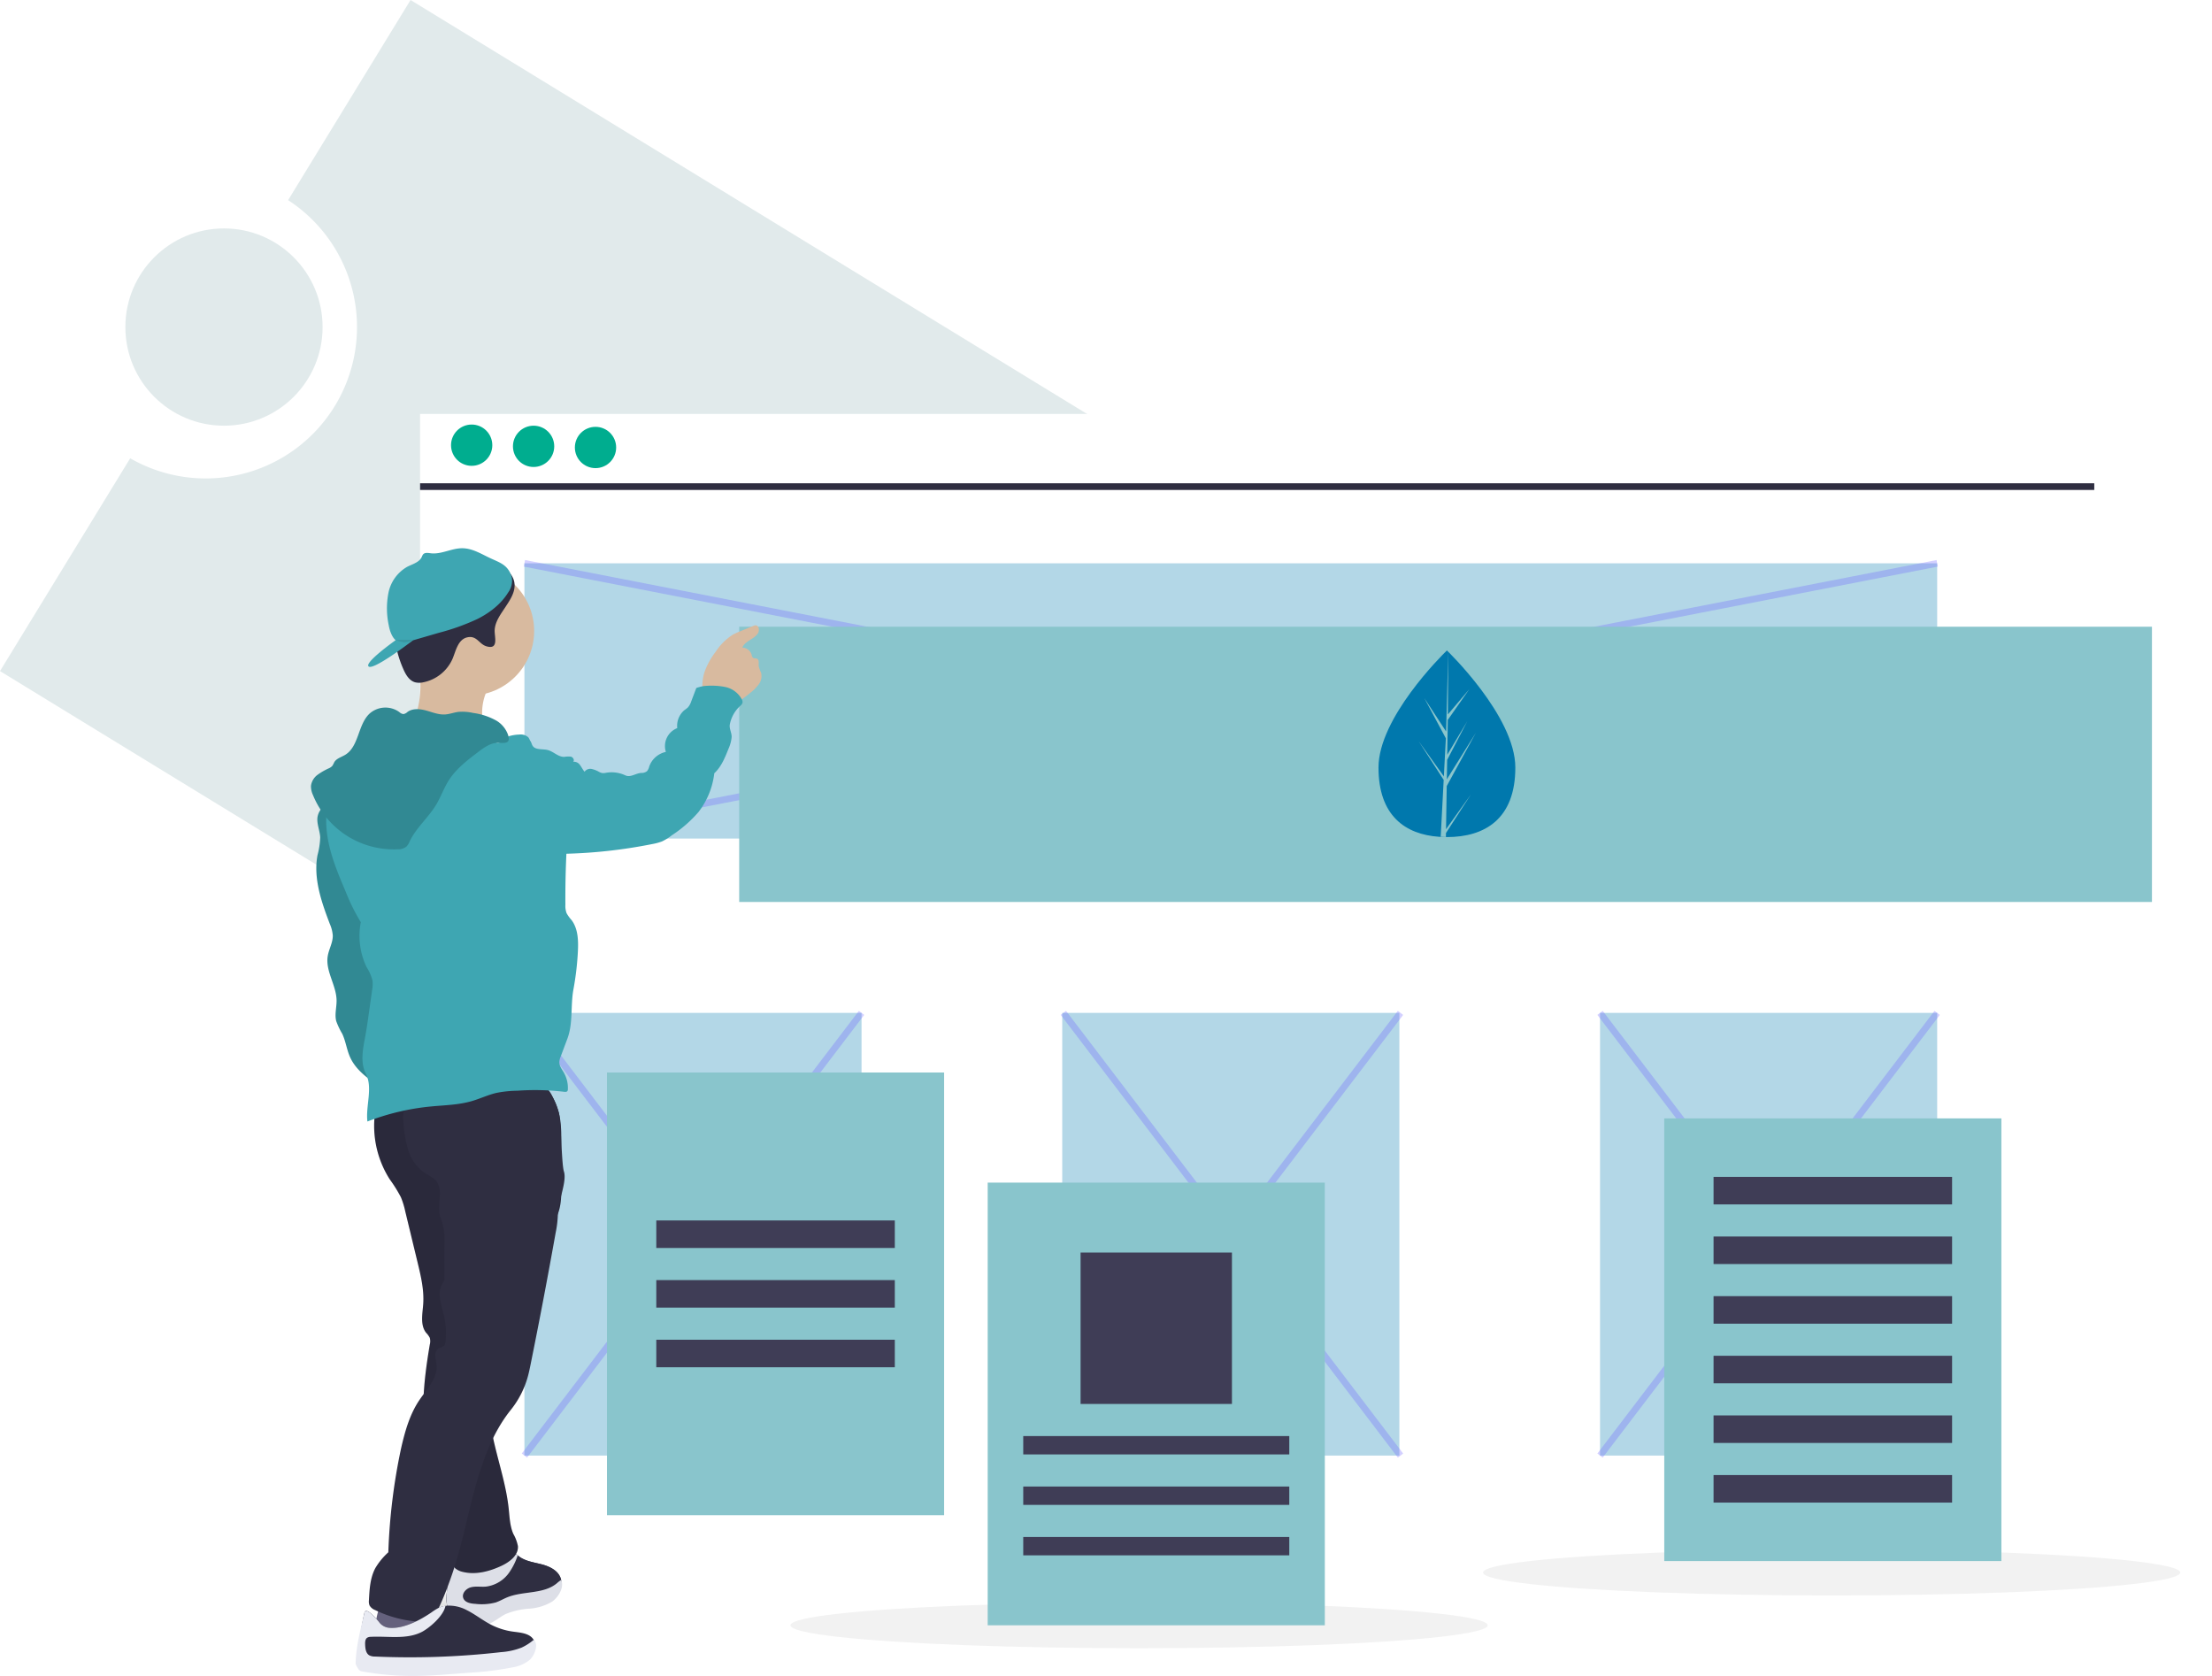 <svg xmlns="http://www.w3.org/2000/svg" xmlns:xlink="http://www.w3.org/1999/xlink" width="662.837" height="502.153" viewBox="0 0 662.837 502.153">
  <defs>
    <filter id="Rectangle_988" x="116.875" y="115.018" width="519.684" height="356.808" filterUnits="userSpaceOnUse">
      <feOffset dy="3" input="SourceAlpha"/>
      <feGaussianBlur stdDeviation="3" result="blur"/>
      <feFlood flood-opacity="0.161"/>
      <feComposite operator="in" in2="blur"/>
      <feComposite in="SourceGraphic"/>
    </filter>
    <filter id="Rectangle_993" x="203.498" y="169.781" width="459.339" height="118.469" filterUnits="userSpaceOnUse">
      <feOffset dy="6" input="SourceAlpha"/>
      <feGaussianBlur stdDeviation="6" result="blur-2"/>
      <feFlood flood-opacity="0.161"/>
      <feComposite operator="in" in2="blur-2"/>
      <feComposite in="SourceGraphic"/>
    </filter>
    <linearGradient id="linear-gradient" x1="146.593" y1="1" x2="146.593" gradientUnits="objectBoundingBox">
      <stop offset="0" stop-color="gray" stop-opacity="0.251"/>
      <stop offset="0.535" stop-color="gray" stop-opacity="0.122"/>
      <stop offset="1" stop-color="gray" stop-opacity="0.102"/>
    </linearGradient>
  </defs>
  <g id="Group_182" data-name="Group 182" transform="translate(-1028.931 -1319.112)">
    <g id="Group_178" data-name="Group 178" transform="translate(-1819.136 -2024.888)">
      <path id="Path_273" data-name="Path 273" d="M212.24,74.868l-36.69,59.969a45.351,45.351,0,0,1-47.319,77.342L89.219,275.942,465.574,506.2,588.6,305.129Z" transform="translate(2758.849 3269.132)" fill="#e1eaeb"/>
      <circle id="Ellipse_33" data-name="Ellipse 33" cx="29.551" cy="29.551" r="29.551" transform="translate(2885.633 3412.444)" fill="#e1eaeb"/>
      <ellipse id="Ellipse_34" data-name="Ellipse 34" cx="104.46" cy="6.872" rx="104.46" ry="6.872" transform="translate(3084.932 3824.1)" fill="#f2f2f2"/>
      <ellipse id="Ellipse_36" data-name="Ellipse 36" cx="104.46" cy="6.872" rx="104.46" ry="6.872" transform="translate(3292.478 3808.293)" fill="#f2f2f2"/>
      <g transform="matrix(1, 0, 0, 1, 2848.07, 3344)" filter="url(#Rectangle_988)">
        <rect id="Rectangle_988-2" data-name="Rectangle 988" width="501.684" height="338.808" transform="translate(125.87 121.02)" fill="#fff"/>
      </g>
      <line id="Line_15" data-name="Line 15" x2="501.684" transform="translate(2973.943 3489.799)" fill="none" stroke="#2f2e41" stroke-miterlimit="10" stroke-width="2"/>
      <circle id="Ellipse_37" data-name="Ellipse 37" cx="6.185" cy="6.185" r="6.185" transform="translate(2983.22 3471.203)" fill="#00ad8f"/>
      <circle id="Ellipse_38" data-name="Ellipse 38" cx="6.185" cy="6.185" r="6.185" transform="translate(3001.776 3471.547)" fill="#00ad8f"/>
      <circle id="Ellipse_39" data-name="Ellipse 39" cx="6.185" cy="6.185" r="6.185" transform="translate(3020.331 3471.891)" fill="#00ad8f"/>
      <rect id="Rectangle_989" data-name="Rectangle 989" width="423.339" height="82.469" transform="translate(3005.212 3512.781)" fill="#0078ad" opacity="0.3"/>
      <line id="Line_16" data-name="Line 16" y1="82.469" x2="423.339" transform="translate(3005.212 3512.781)" fill="none" stroke="#6c63ff" stroke-miterlimit="10" stroke-width="2" opacity="0.3"/>
      <line id="Line_17" data-name="Line 17" x1="423.339" y1="82.469" transform="translate(3005.212 3512.781)" fill="none" stroke="#6c63ff" stroke-miterlimit="10" stroke-width="2" opacity="0.3"/>
      <rect id="Rectangle_990" data-name="Rectangle 990" width="101.024" height="132.637" transform="translate(3005.212 3647.48)" fill="#0078ad" opacity="0.3"/>
      <rect id="Rectangle_991" data-name="Rectangle 991" width="101.024" height="132.637" transform="translate(3327.527 3647.48)" fill="#0078ad" opacity="0.3"/>
      <rect id="Rectangle_992" data-name="Rectangle 992" width="101.024" height="132.637" transform="translate(3166.37 3647.48)" fill="#0078ad" opacity="0.3"/>
      <line id="Line_18" data-name="Line 18" x2="101.024" y2="132.637" transform="translate(3005.212 3647.48)" fill="none" stroke="#6c63ff" stroke-miterlimit="10" stroke-width="2" opacity="0.3"/>
      <line id="Line_19" data-name="Line 19" x1="101.024" y2="132.637" transform="translate(3005.212 3647.48)" fill="none" stroke="#6c63ff" stroke-miterlimit="10" stroke-width="2" opacity="0.3"/>
      <line id="Line_20" data-name="Line 20" x2="101.024" y2="132.637" transform="translate(3166.713 3647.48)" fill="none" stroke="#6c63ff" stroke-miterlimit="10" stroke-width="2" opacity="0.3"/>
      <line id="Line_21" data-name="Line 21" x1="101.024" y2="132.637" transform="translate(3166.713 3647.48)" fill="none" stroke="#6c63ff" stroke-miterlimit="10" stroke-width="2" opacity="0.3"/>
      <line id="Line_22" data-name="Line 22" x2="101.024" y2="132.637" transform="translate(3327.527 3647.48)" fill="none" stroke="#6c63ff" stroke-miterlimit="10" stroke-width="2" opacity="0.3"/>
      <line id="Line_23" data-name="Line 23" x1="101.024" y2="132.637" transform="translate(3327.527 3647.48)" fill="none" stroke="#6c63ff" stroke-miterlimit="10" stroke-width="2" opacity="0.3"/>
      <g transform="matrix(1, 0, 0, 1, 2848.07, 3344)" filter="url(#Rectangle_993)">
        <rect id="Rectangle_993-2" data-name="Rectangle 993" width="423.339" height="82.469" transform="translate(221.5 181.78)" fill="#89c5cc"/>
      </g>
      <rect id="Rectangle_994" data-name="Rectangle 994" width="101.024" height="132.637" transform="translate(3346.77 3679.093)" fill="#89c5cc"/>
      <rect id="Rectangle_995" data-name="Rectangle 995" width="71.473" height="8.247" transform="translate(3361.545 3696.617)" fill="#3f3d56"/>
      <rect id="Rectangle_996" data-name="Rectangle 996" width="71.473" height="8.247" transform="translate(3361.545 3714.485)" fill="#3f3d56"/>
      <rect id="Rectangle_997" data-name="Rectangle 997" width="71.473" height="8.247" transform="translate(3361.545 3732.354)" fill="#3f3d56"/>
      <rect id="Rectangle_998" data-name="Rectangle 998" width="71.473" height="8.247" transform="translate(3361.545 3750.222)" fill="#3f3d56"/>
      <rect id="Rectangle_999" data-name="Rectangle 999" width="71.473" height="8.247" transform="translate(3361.545 3768.09)" fill="#3f3d56"/>
      <rect id="Rectangle_1000" data-name="Rectangle 1000" width="71.473" height="8.247" transform="translate(3361.545 3785.958)" fill="#3f3d56"/>
      <rect id="Rectangle_1001" data-name="Rectangle 1001" width="101.024" height="132.637" transform="translate(3029.953 3665.348)" fill="#89c5cc"/>
      <rect id="Rectangle_1002" data-name="Rectangle 1002" width="71.473" height="8.247" transform="translate(3044.728 3709.675)" fill="#3f3d56"/>
      <rect id="Rectangle_1003" data-name="Rectangle 1003" width="71.473" height="8.247" transform="translate(3044.728 3727.543)" fill="#3f3d56"/>
      <rect id="Rectangle_1004" data-name="Rectangle 1004" width="71.473" height="8.247" transform="translate(3044.728 3745.411)" fill="#3f3d56"/>
      <path id="Path_274" data-name="Path 274" d="M719.052,374.863c0,15.441-9.179,20.833-20.5,20.833q-.393,0-.786-.009c-.525-.011-1.044-.036-1.558-.071-10.22-.723-18.159-6.392-18.159-20.753,0-14.862,18.991-33.615,20.418-35l0,0,.083-.08S719.052,359.422,719.052,374.863Z" transform="translate(2583.091 3199.109)" fill="#0078ad"/>
      <path id="Path_275" data-name="Path 275" d="M703.042,393.334l7.5-10.478-7.518,11.629-.02,1.2c-.525-.011-1.044-.036-1.558-.071l.808-15.449-.006-.12.014-.022.076-1.459L694.8,366.908l7.56,10.563.018.31.611-11.672-6.452-12.046,6.531,10,.636-24.2,0-.083v.08l-.106,19.083,6.423-7.565-6.45,9.209-.17,10.451,6-10.03-6.022,11.568-.095,5.81,8.707-13.96-8.739,15.987Z" transform="translate(2578.335 3199.11)" fill="#89c5cc"/>
      <rect id="Rectangle_1005" data-name="Rectangle 1005" width="101.024" height="132.637" transform="translate(3144.034 3698.335)" fill="#89c5cc"/>
      <rect id="Rectangle_1006" data-name="Rectangle 1006" width="45.358" height="45.358" transform="translate(3171.867 3719.296)" fill="#3f3d56"/>
      <rect id="Rectangle_1007" data-name="Rectangle 1007" width="79.72" height="5.498" transform="translate(3154.687 3774.275)" fill="#3f3d56"/>
      <rect id="Rectangle_1008" data-name="Rectangle 1008" width="79.72" height="5.498" transform="translate(3154.687 3789.395)" fill="#3f3d56"/>
      <rect id="Rectangle_1009" data-name="Rectangle 1009" width="79.72" height="5.498" transform="translate(3154.687 3804.514)" fill="#3f3d56"/>
    </g>
    <g id="Group_181" data-name="Group 181" transform="translate(-219 -31.307)">
      <path id="Path_326" data-name="Path 326" d="M276.368,795.219a.323.323,0,0,0-.068.034c.811-1.752,1.568-3.525,2.257-5.325.082-.211.157-.43.239-.641-.007.055-.007.109-.014.171-.02.341-.048.682-.075,1.03-.041.539-.075,1.084-.082,1.63-.007.17-.007.334-.007.5a9.974,9.974,0,0,0,.2,1.977H278.8c-.17.014-.327.021-.491.048a6.666,6.666,0,0,0-1.861.532.408.408,0,0,0-.075.041Z" transform="translate(1103.121 1036.8)" fill="url(#linear-gradient)"/>
      <path id="Path_327" data-name="Path 327" d="M284.243,397c.073,2.847,1.038,5.605,1.189,8.447-8.385.417-16.655-3.65-24.956-2.4,2.32-1.5,3.561-4.208,4.291-6.872a28.5,28.5,0,0,0,.819-10.559,4.642,4.642,0,0,0-.1-.584c-.308-1.392-1.105-3.363-.892-4.458.282-1.45,1.648-1.163,2.878-1.079a107.815,107.815,0,0,1,11.19,1.444c.965.167,10.361,2.513,10.5,2.268a44.216,44.216,0,0,0-4.067,8.379A16.336,16.336,0,0,0,284.243,397Z" transform="translate(1108.157 1167.223)" fill="#d8ba9f"/>
      <path id="Path_328" data-name="Path 328" d="M409.054,384.068a12.256,12.256,0,0,1-2.56,2.581c-.636.521-1.288,1.053-1.971,1.533a8.453,8.453,0,0,1-4.192,1.705c-2,.136-6.236-1.038-7.477-2.748a4.957,4.957,0,0,1-.714-2.863,13.171,13.171,0,0,1,.688-4,22.316,22.316,0,0,1,3.233-5.85,17.223,17.223,0,0,1,5.2-5.2,20.167,20.167,0,0,1,2.211-1.017c1.3-.532,2.6-1.069,3.906-1.6a1.886,1.886,0,0,1,.709-.188c1.048.01,1.241,1.611.647,2.477-1.189,1.742-3.864,2.226-4.615,4.2a3,3,0,0,1,2.784,2.159,1.526,1.526,0,0,0,.375.871c.344.276.881.12,1.272.328.693.37.391,1.4.464,2.185a10.219,10.219,0,0,0,.714,1.966,4.177,4.177,0,0,1-.673,3.462Z" transform="translate(1066.264 1171.357)" fill="#d8ba9f"/>
      <path id="Path_329" data-name="Path 329" d="M247.432,804.793a2.974,2.974,0,0,1,2.6-.393,96.5,96.5,0,0,0,14.625,1.183c.613-2.994-1.167-5.9-1.74-8.907a8.036,8.036,0,0,0-.579-2.252c-.69-1.323-2.246-1.929-3.706-2.237-2.636-.556-6.756-1.537-8.228,1.128C248.639,796.512,248.074,801.234,247.432,804.793Z" transform="translate(1112.307 1036.083)" fill="#65617d"/>
      <path id="Path_330" data-name="Path 330" d="M311.284,787.717a15.438,15.438,0,0,1-6.841,2.086,21.9,21.9,0,0,0-7.013,1.6c-1.867.923-3.441,2.435-5.418,3.1a11.286,11.286,0,0,1-5.626.089c-2.221-.417-4.589-1.225-5.788-3.144-1.069-1.705-.954-3.869-.808-5.877q.258-3.4.506-6.815a3.245,3.245,0,0,1,.422-1.648c1.606-2.341,5.512.98,7.6.975a14.7,14.7,0,0,0,9.255-3.994,2.814,2.814,0,0,1,.72-.542c.944-.422,1.888.36,2.727,1.043.094.078.188.156.282.229,1.935,1.533,4.531,1.846,6.919,2.466s4.954,1.872,5.694,4.229a3.607,3.607,0,0,1,.115.454A5.971,5.971,0,0,1,311.284,787.717Z" transform="translate(1102.041 1041.848)" fill="#3f3d56"/>
      <path id="Path_331" data-name="Path 331" d="M311.284,787.717a15.438,15.438,0,0,1-6.841,2.086,21.9,21.9,0,0,0-7.013,1.6c-1.867.923-3.441,2.435-5.418,3.1a11.286,11.286,0,0,1-5.626.089c-2.221-.417-4.589-1.225-5.788-3.144-1.069-1.705-.954-3.869-.808-5.877q.258-3.4.506-6.815a3.245,3.245,0,0,1,.422-1.648c1.606-2.341,5.512.98,7.6.975a14.7,14.7,0,0,0,9.255-3.994,2.814,2.814,0,0,1,.72-.542c.944-.422,1.888.36,2.727,1.043.094.078.188.156.282.229,1.935,1.533,4.531,1.846,6.919,2.466s4.954,1.872,5.694,4.229a3.607,3.607,0,0,1,.115.454A5.971,5.971,0,0,1,311.284,787.717Z" transform="translate(1102.041 1041.848)" fill="#2f2e41"/>
      <path id="Path_332" data-name="Path 332" d="M311.284,788.48a15.438,15.438,0,0,1-6.841,2.086,21.9,21.9,0,0,0-7.013,1.6c-1.867.923-3.441,2.435-5.418,3.1a11.29,11.29,0,0,1-5.626.089,9.289,9.289,0,0,1-5.788-3.907c-1.069-1.705-.954-3.869-.808-5.876q.258-3.4.506-6.815a3.245,3.245,0,0,1,.422-1.648c1.606-2.341,5.512.98,7.6.975a14.7,14.7,0,0,0,9.255-3.994,2.811,2.811,0,0,1,.72-.542c.944-.422,1.888.36,2.727,1.043a19.591,19.591,0,0,1-2.326,4.808,10.006,10.006,0,0,1-7.295,4.563c-1.481.109-3-.182-4.432.2s-2.764,1.846-2.258,3.238c.5,1.356,2.247,1.653,3.692,1.731a16.4,16.4,0,0,0,6.017-.422c1.173-.391,2.247-1.038,3.389-1.512,4.854-2.013,10.987-.886,15-4.286a8.887,8.887,0,0,1,1.225-.939C315.082,784.163,313.145,787.208,311.284,788.48Z" transform="translate(1102.041 1041.848)" fill="#e8eaf2"/>
      <path id="Path_333" data-name="Path 333" d="M311.284,788.48a15.438,15.438,0,0,1-6.841,2.086,21.9,21.9,0,0,0-7.013,1.6c-1.867.923-3.441,2.435-5.418,3.1a11.29,11.29,0,0,1-5.626.089,9.289,9.289,0,0,1-5.788-3.907c-1.069-1.705-.954-3.869-.808-5.876q.258-3.4.506-6.815a3.245,3.245,0,0,1,.422-1.648c1.606-2.341,5.512.98,7.6.975a14.7,14.7,0,0,0,9.255-3.994,2.811,2.811,0,0,1,.72-.542c.944-.422,1.888.36,2.727,1.043a19.591,19.591,0,0,1-2.326,4.808,10.006,10.006,0,0,1-7.295,4.563c-1.481.109-3-.182-4.432.2s-2.764,1.846-2.258,3.238c.5,1.356,2.247,1.653,3.692,1.731a16.4,16.4,0,0,0,6.017-.422c1.173-.391,2.247-1.038,3.389-1.512,4.854-2.013,10.987-.886,15-4.286a8.887,8.887,0,0,1,1.225-.939C315.082,784.163,313.145,787.208,311.284,788.48Z" transform="translate(1102.041 1041.848)" opacity="0.05"/>
      <path id="Path_334" data-name="Path 334" d="M248.484,573.53a29.851,29.851,0,0,0,4.091,22.026,41.128,41.128,0,0,1,3.325,5.332,24.236,24.236,0,0,1,1.3,4.226l3.685,15.254c.995,4.118,2,8.316,1.7,12.542-.208,2.945-.95,6.255.864,8.584a6.325,6.325,0,0,1,1.1,1.5,3.807,3.807,0,0,1,.018,1.982c-1.865,11.075-3.247,22.653.121,33.367,3.052,9.711,3.227,20.471,5.822,30.313a6.761,6.761,0,0,0,1.612,3.362,5.285,5.285,0,0,0,2.417,1.149c3.825.91,7.864-.156,11.431-1.809,2.507-1.162,5.206-3.2,4.991-5.954a12.072,12.072,0,0,0-1.387-3.666c-1.019-2.368-1.1-5.013-1.376-7.577-.69-6.436-2.675-12.651-4.174-18.948s-2.518-12.877-1.25-19.225a168.175,168.175,0,0,1,12.368-38.05,4.588,4.588,0,0,1,1.133-1.7,11.72,11.72,0,0,0,1.6-1.095,4.838,4.838,0,0,0,.734-1.995c.558-2.009,2.215-3.492,3.326-5.256,2.8-4.456,1.916-10.167,1.812-15.431-.1-5.119.636-10.285-.2-15.335s-3.733-10.213-8.6-11.8a18.512,18.512,0,0,0-7.543-.356C274.025,566.3,261.032,568.726,248.484,573.53Z" transform="translate(1112.164 1108.244)" fill="#2f2e41"/>
      <path id="Path_335" data-name="Path 335" d="M248.484,573.53a29.851,29.851,0,0,0,4.091,22.026,41.128,41.128,0,0,1,3.325,5.332,24.236,24.236,0,0,1,1.3,4.226l3.685,15.254c.995,4.118,2,8.316,1.7,12.542-.208,2.945-.95,6.255.864,8.584a6.325,6.325,0,0,1,1.1,1.5,3.807,3.807,0,0,1,.018,1.982c-1.865,11.075-3.247,22.653.121,33.367,3.052,9.711,3.227,20.471,5.822,30.313a6.761,6.761,0,0,0,1.612,3.362,5.285,5.285,0,0,0,2.417,1.149c3.825.91,7.864-.156,11.431-1.809,2.507-1.162,5.206-3.2,4.991-5.954a12.072,12.072,0,0,0-1.387-3.666c-1.019-2.368-1.1-5.013-1.376-7.577-.69-6.436-2.675-12.651-4.174-18.948s-2.518-12.877-1.25-19.225a168.175,168.175,0,0,1,12.368-38.05,4.588,4.588,0,0,1,1.133-1.7,11.72,11.72,0,0,0,1.6-1.095,4.838,4.838,0,0,0,.734-1.995c.558-2.009,2.215-3.492,3.326-5.256,2.8-4.456,1.916-10.167,1.812-15.431-.1-5.119.636-10.285-.2-15.335s-3.733-10.213-8.6-11.8a18.512,18.512,0,0,0-7.543-.356C274.025,566.3,261.032,568.726,248.484,573.53Z" transform="translate(1112.164 1108.244)" opacity="0.1"/>
      <path id="Path_336" data-name="Path 336" d="M302.2,606.785a31.967,31.967,0,0,1-.673,5.918q-3.535,19.828-7.535,39.572c-.235,1.142-.464,2.284-.772,3.4a27.613,27.613,0,0,1-5.1,10.043c-11.112,13.849-12.071,33.961-18.1,50.663-.407,1.132-.813,2.263-1.246,3.379a84.382,84.382,0,0,1-3.718,8.3,2.371,2.371,0,0,1-.767.991,2.273,2.273,0,0,1-1.21.235,35.311,35.311,0,0,1-15.659-3.561,3.243,3.243,0,0,1-1.663-1.382,3.342,3.342,0,0,1-.177-1.59c.167-3.311.37-6.742,1.95-9.652a20.594,20.594,0,0,1,3.859-4.677,177.371,177.371,0,0,1,3.78-30.952c1.173-5.188,2.623-10.434,5.637-14.819,2.221-3.238,5.407-6.435,5.016-10.34-.172-1.715-.892-3.853.506-4.86.61-.443,1.512-.5,1.924-1.132a2.147,2.147,0,0,0,.271-.97,23.949,23.949,0,0,0-.5-8.015,42.271,42.271,0,0,1-1.194-5.225,6.587,6.587,0,0,1,1.314-5.047c.073-3.567-.026-7.269.047-10.83a20.085,20.085,0,0,0-.5-6.049c-.271-.933-.683-1.825-.892-2.779-.746-3.426,1.116-7.529-1.1-10.246-.923-1.126-2.346-1.689-3.556-2.5a13.05,13.05,0,0,1-4.881-7.019,38.738,38.738,0,0,1-1.382-8.593,8.84,8.84,0,0,1-.021-1.856,3.4,3.4,0,0,1,.25-.928c.688-1.549,2.539-2.148,4.187-2.545a135.589,135.589,0,0,1,31.974-3.739c3.984-2.711,6.226-1.742,7.915,1.131a29.693,29.693,0,0,1,2.253,5.5c.772,2.331.819,15.377,1.569,17.718C304.987,597.373,302.166,603.588,302.2,606.785Z" transform="translate(1112.906 1107.094)" fill="#2f2e41"/>
      <path id="Path_337" data-name="Path 337" d="M222.829,448.6c-.3,2.053.691,4.07.8,6.141a23.158,23.158,0,0,1-.81,5.359c-1.286,6.954,1.185,14,3.7,20.608a10.62,10.62,0,0,1,.878,3.389c.067,2.157-1.175,4.134-1.516,6.266-.715,4.479,2.589,8.692,2.657,13.227.032,2.088-.626,4.213-.1,6.235a22.034,22.034,0,0,0,1.789,3.768c1.059,2.231,1.343,4.762,2.354,7.015,1.827,4.072,5.751,6.73,9.486,9.173,2.125-.708,4.422-1.549,5.589-3.462a8.576,8.576,0,0,0,.976-3.036,79.059,79.059,0,0,0,.749-14.085,86.852,86.852,0,0,0-.644-12.124c-.754-5.115-2.414-10.047-3.6-15.079-1.5-6.346-2.271-12.9-4.61-18.99a64.6,64.6,0,0,0-8.627-14.751c-1.286-1.755-2.3-4.263-4.8-3.858a5.232,5.232,0,0,0-4.266,4.2Z" transform="translate(1120.251 1146.558)" fill="#318993"/>
      <circle id="Ellipse_43" data-name="Ellipse 43" cx="19.363" cy="19.363" r="19.363" transform="translate(1369.268 1520.113)" fill="#d8ba9f"/>
      <path id="Path_339" data-name="Path 339" d="M281.034,412.805c-.844.977-1.977,2.053-3.229,1.738a4.413,4.413,0,0,1-1.257-.673c-2.232-1.439-4.972-1.776-7.6-2.172a112.092,112.092,0,0,1-15.647-3.518,15.961,15.961,0,0,0-4.628-.941c-3.282.017-6.19,2.2-8.247,4.756s-3.514,5.55-5.532,8.138c-1.438,1.844-3.15,3.469-4.493,5.383-3.39,4.833-4.119,11.138-3.243,16.976s3.208,11.343,5.519,16.774a58.289,58.289,0,0,0,4.506,9.086,21.634,21.634,0,0,0,1.741,13.487,13.319,13.319,0,0,1,1.756,4.009,10.034,10.034,0,0,1-.122,2.94l-.985,7.01c-.3,2.135-.6,4.27-.989,6.39-.711,3.88-1.676,8.092.121,11.6,2.152,4.206-.108,9.6.457,14.286a71.863,71.863,0,0,1,18.868-4.483c4.161-.408,8.4-.459,12.414-1.627,2.507-.729,4.885-1.884,7.43-2.466a34.266,34.266,0,0,1,6.265-.64,74.12,74.12,0,0,1,13.905.311c.372.055.825.085,1.048-.218a.98.98,0,0,0,.14-.547,9.259,9.259,0,0,0-1.187-4.929c-.586-1.033-1.4-2.044-1.377-3.232a4.909,4.909,0,0,1,.4-1.6l2.035-5.427c1.718-4.582.9-9.9,1.793-14.715a86.393,86.393,0,0,0,1.338-11.383c.165-3.265.063-6.8-1.907-9.409a10.816,10.816,0,0,1-1.488-2.07,6.283,6.283,0,0,1-.354-2.475q-.066-9.8.538-19.589c-1.718-3.085-3.509-6.241-5.227-9.326-2-3.591-4.026-7.255-4.834-11.285-.534-2.667-.516-5.414-.9-8.108a3.541,3.541,0,0,0-.685-1.893,3.446,3.446,0,0,0-2.756-.819A12.2,12.2,0,0,0,281.034,412.805Z" transform="translate(1118.865 1158.367)" fill="#3ea6b2"/>
      <path id="Path_340" data-name="Path 340" d="M313.486,438.5a13.651,13.651,0,0,0,4.079,3.848,13.089,13.089,0,0,0,6.356.975,151.882,151.882,0,0,0,26.56-2.918,16.592,16.592,0,0,0,2.925-.784,15.4,15.4,0,0,0,2.956-1.844,37.822,37.822,0,0,0,7.993-6.972,23.44,23.44,0,0,0,4.738-11.62c2.084-1.92,3.19-4.648,4.233-7.283a11.12,11.12,0,0,0,.965-3.537c.056-1.253-.774-2.565-.544-3.8a10.037,10.037,0,0,1,3.072-5.527,2.015,2.015,0,0,0,.731-.971,1.565,1.565,0,0,0-.174-.947,7.315,7.315,0,0,0-5.044-3.787,21.649,21.649,0,0,0-6.5-.258,15.188,15.188,0,0,0-2.129.565l-1.514,3.987a5.158,5.158,0,0,1-.989,1.819,9.29,9.29,0,0,1-1.075.841,6.149,6.149,0,0,0-2.131,5.374,5.775,5.775,0,0,0-3.415,7.128,6.8,6.8,0,0,0-4.993,4.4,3.287,3.287,0,0,1-.652,1.368,2.655,2.655,0,0,1-1.743.536c-1.711.106-3.207,1.453-4.758.722a9.672,9.672,0,0,0-5.651-.79,4.257,4.257,0,0,1-1.206.107,3.185,3.185,0,0,1-.989-.345,7.915,7.915,0,0,0-2.243-.883,2.1,2.1,0,0,0-2.128.822c-.543-.6-.867-1.358-1.361-1.994a2.183,2.183,0,0,0-2.064-.985c.515-.459-.012-1.373-.682-1.54a8.735,8.735,0,0,0-2.06.075c-1.791-.009-3.165-1.635-4.9-2.061-1.6-.391-3.73.075-4.55-1.352-.291-.506-.347-1.193-.842-1.5a1.625,1.625,0,0,0-1.08-.125,10.559,10.559,0,0,0-3.267.992c-1.677,6.558-.8,13.369.481,20.017a17.659,17.659,0,0,0,3.6,8.251Z" transform="translate(1092.881 1162.916)" fill="#3ea6b2"/>
      <path id="Path_341" data-name="Path 341" d="M275.63,406.459a19.586,19.586,0,0,0-6.93-2.281,14.6,14.6,0,0,0-4.409-.317c-1.363.17-2.671.7-4.043.773-1.925.107-3.771-.674-5.63-1.182s-4.008-.7-5.573.422a2.407,2.407,0,0,1-1.213.644,2.122,2.122,0,0,1-1.254-.615,7.144,7.144,0,0,0-8.9.469c-3.55,3.329-3.148,9.833-7.309,12.358-1.147.7-2.613,1.064-3.282,2.226a8.229,8.229,0,0,1-.566,1.071,2.9,2.9,0,0,1-1,.713,19.44,19.44,0,0,0-3.429,1.971,4.9,4.9,0,0,0-1.974,3.309,6.234,6.234,0,0,0,.606,2.783,26.109,26.109,0,0,0,25.373,16.224,4.016,4.016,0,0,0,2.658-.829,5.016,5.016,0,0,0,.932-1.534c1.956-4.1,5.629-7.129,7.962-11.028,1.39-2.324,2.283-4.923,3.73-7.212,2.194-3.47,5.53-6.033,8.8-8.52,1.842-1.4,3.892-2.875,6.205-2.776,2.062.088,3.562.2,2.806-2.33a8.1,8.1,0,0,0-3.551-4.337Z" transform="translate(1121 1159.854)" fill="#318993"/>
      <path id="Path_343" data-name="Path 343" d="M292.3,812.677a10.806,10.806,0,0,1-5.2,2.289,93.8,93.8,0,0,1-12.952,1.6c-1.408.1-2.821.214-4.229.323-4.13.313-8.265.631-12.41.647a85.6,85.6,0,0,1-15.262-1.319,1.295,1.295,0,0,1-1.392-1.549,73.94,73.94,0,0,1,1.877-15.32c.48-2.065,4.182,2.566,4.349,2.758a4.232,4.232,0,0,0,3.363,1.789c4.26.235,9.031-2.357,12.415-4.662a15.872,15.872,0,0,1,2.3-1.423,6.758,6.758,0,0,1,1.862-.532,11.239,11.239,0,0,1,6.335,1.283c2.545,1.262,4.776,3.076,7.295,4.375a20.5,20.5,0,0,0,6.539,2.07c2.3.318,5.058.469,6.242,2.466a.019.019,0,0,1,.005.016C294.4,809.141,293.694,811.373,292.3,812.677Z" transform="translate(1114.411 1034.272)" fill="#2f2e41"/>
      <path id="Path_344" data-name="Path 344" d="M291.953,813.462a10.808,10.808,0,0,1-5.2,2.289,93.8,93.8,0,0,1-12.952,1.6c-1.408.1-2.821.214-4.229.323-4.13.313-8.265.631-12.41.647A85.584,85.584,0,0,1,241.895,817a1.684,1.684,0,0,1-1.21-.584,6.767,6.767,0,0,1-.946-1.728c.089-5.152,1.483-10.3,2.64-15.32.48-2.065,4.182,2.565,4.349,2.758a4.232,4.232,0,0,0,3.363,1.789c4.26.235,9.031-2.357,12.415-4.662a15.894,15.894,0,0,1,2.3-1.424,6.766,6.766,0,0,1,1.862-.532c-.548,3.066-4.943,6.768-7.211,7.894-4.589,2.279-10.043,1.142-15.163,1.408a2.114,2.114,0,0,0-1.074.261c-.615.407-.652,1.277-.631,2.013.042,1.22.2,2.654,1.257,3.275a3.627,3.627,0,0,0,1.7.355,240.416,240.416,0,0,0,37.809-1.324,20.793,20.793,0,0,0,6.158-1.371,15.939,15.939,0,0,0,3.572-2.3C294.7,808.777,293.35,812.158,291.953,813.462Z" transform="translate(1114.755 1034.25)" fill="#e8eaf2"/>
      <path id="Path_345" data-name="Path 345" d="M287,359.082c-.073,2,1.293,5.887-2.451,4.8-2.232-.647-2.863-3.29-5.694-2.7-2.858.6-3.483,4.078-4.443,6.361a12.173,12.173,0,0,1-8.823,7.128,5.312,5.312,0,0,1-2.43-.005c-1.825-.521-2.868-2.4-3.614-4.151a32.564,32.564,0,0,1-1.6-4.557,19.238,19.238,0,0,1-.579-3.342v-.005a14.868,14.868,0,0,1-.01-2.31c.339-4.552,2.931-8.7,6.247-11.842s7.347-5.407,11.326-7.644a16.538,16.538,0,0,1,4.177-1.862,14.058,14.058,0,0,1,4.411-.182,15.4,15.4,0,0,1,5.611,1.319,7.9,7.9,0,0,1,1.976,1.387,5.941,5.941,0,0,1,1.71,2.857c.72,2.941-1.158,5.59-2.68,7.915C288.781,354.316,287.1,356.506,287,359.082Z" transform="translate(1109.161 1180.184)" fill="#2f2e41"/>
      <path id="Path_346" data-name="Path 346" d="M287.209,345.8a17.076,17.076,0,0,1-1.147,1.637,19.368,19.368,0,0,1-2.649,2.743,22.059,22.059,0,0,1-1.789,1.4,28.148,28.148,0,0,1-3.614,2.159,66.551,66.551,0,0,1-11.565,4.145q-3.864,1.126-7.733,2.247c-2.7,2.039-11.727,8.729-13.244,7.895-1.788-.986,8.012-7.924,8.012-7.924l.451.342c-1.434-.9-2.185-2.993-2.508-4.8a24.162,24.162,0,0,1-.078-9.8,11.6,11.6,0,0,1,5.621-7.738c1.3-.667,2.873-1.121,3.812-2.148a2.706,2.706,0,0,0,.37-.5,1.641,1.641,0,0,0,.146-.266,3.611,3.611,0,0,1,.412-.8c.537-.621,1.512-.433,2.326-.334.089.01.172.021.261.026a4.107,4.107,0,0,0,.438.021c2.9.063,5.72-1.554,8.661-1.554,3.222-.005,5.965,1.862,8.8,3.134.574.261,1.116.5,1.627.735,2.049.954,3.593,1.971,4.437,4.683A5.925,5.925,0,0,1,287.209,345.8Z" transform="translate(1113.001 1182.133)" fill="#3ea6b2"/>
      <path id="Path_347" data-name="Path 347" d="M257.6,372.838a3.578,3.578,0,0,0,1.338.5,4.313,4.313,0,0,0,3.568-.535Z" transform="translate(1109.07 1169.326)" opacity="0.1"/>
    </g>
  </g>
</svg>
